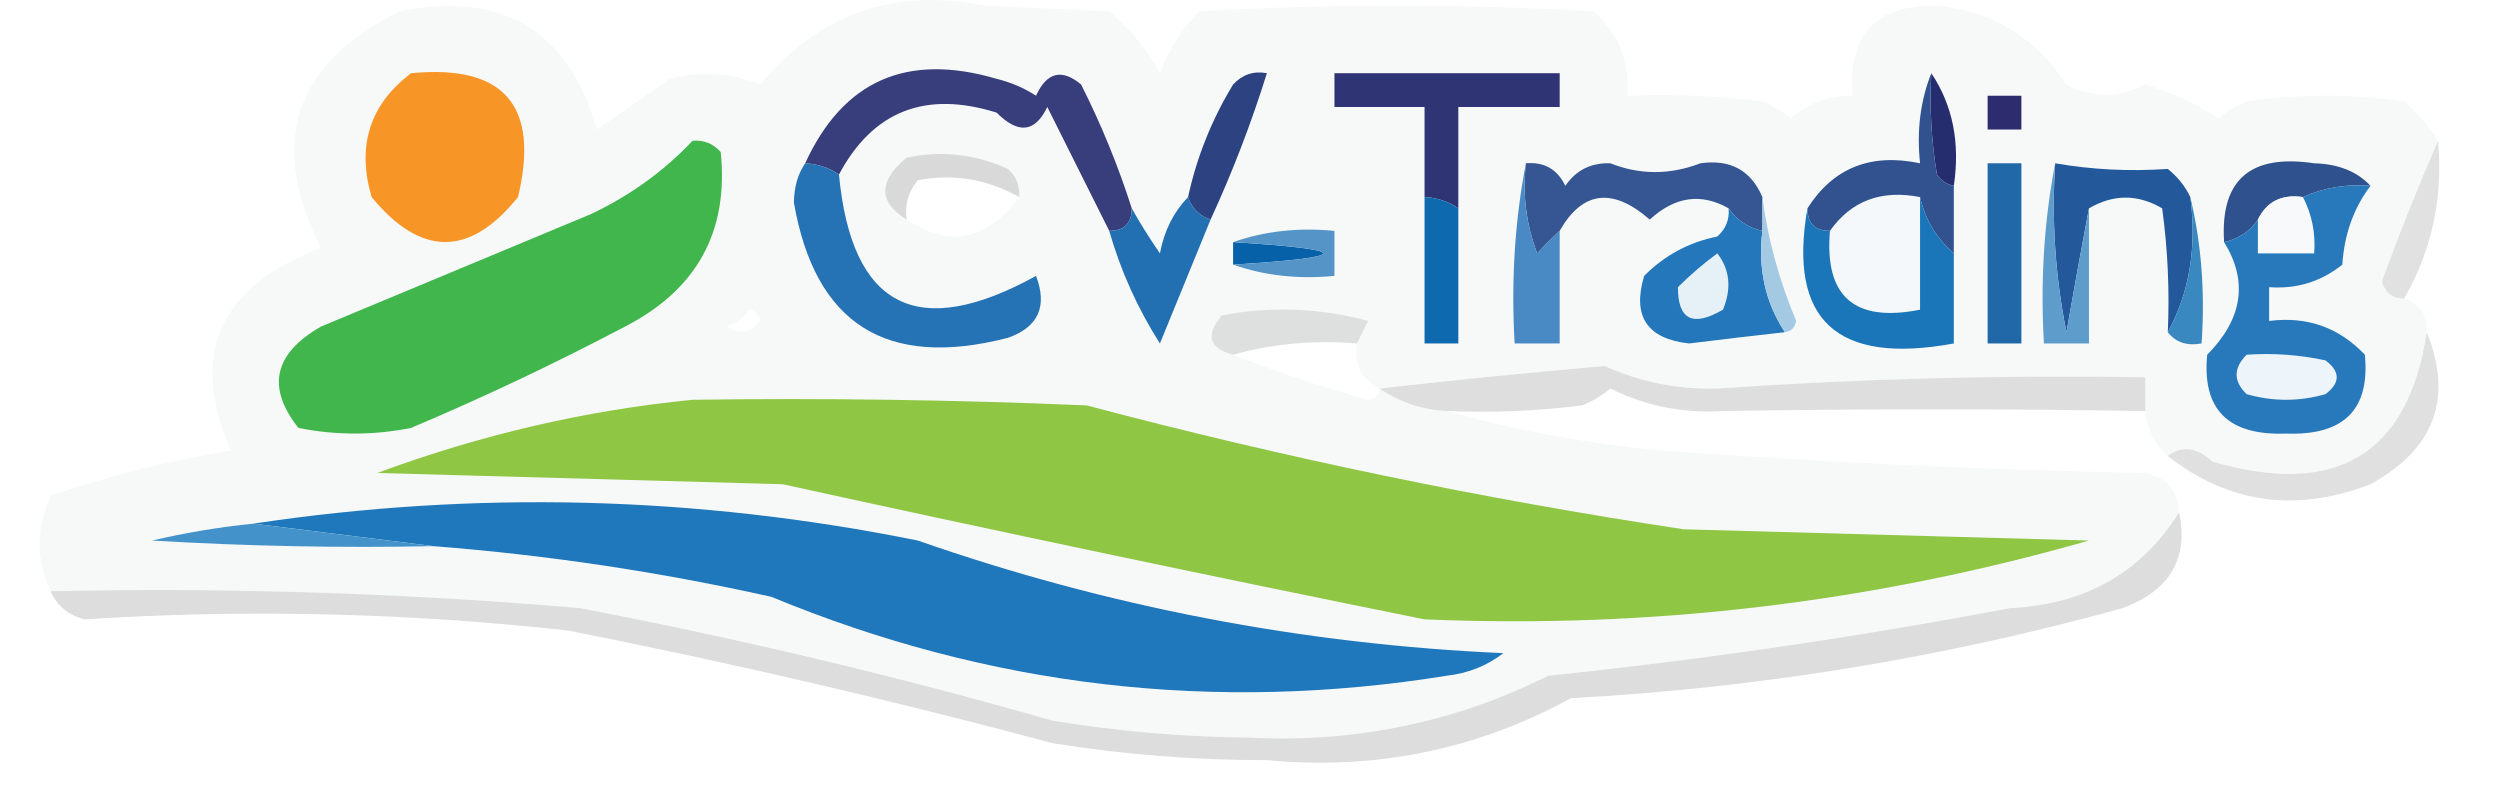 <?xml version="1.0" encoding="UTF-8"?>
<!DOCTYPE svg PUBLIC "-//W3C//DTD SVG 1.1//EN" "http://www.w3.org/Graphics/SVG/1.1/DTD/svg11.dtd">
<svg xmlns="http://www.w3.org/2000/svg" version="1.1" width="222px" height="72px" style="shape-rendering:geometricPrecision; text-rendering:geometricPrecision; image-rendering:optimizeQuality; fill-rule:evenodd; clip-rule:evenodd" xmlns:xlink="http://www.w3.org/1999/xlink">
<g><path style="opacity:0.95" fill="#f7f9f9" d="M 216.5,12.5 C 214.775,16.447 213.108,20.613 211.5,25C 211.836,26.03 212.503,26.53 213.5,26.5C 214.906,26.973 215.573,27.973 215.5,29.5C 213.835,40.354 207.502,44.188 196.5,41C 195.054,39.702 193.721,39.535 192.5,40.5C 191.326,39.486 190.66,38.153 190.5,36.5C 190.5,35.5 190.5,34.5 190.5,33.5C 177.818,33.292 165.151,33.626 152.5,34.5C 148.995,34.599 145.662,33.932 142.5,32.5C 135.682,33.095 129.015,33.761 122.5,34.5C 124.297,35.73 126.297,36.396 128.5,36.5C 134.597,38.217 140.93,39.384 147.5,40C 161.814,41.044 176.148,41.711 190.5,42C 192.426,42.422 193.426,43.589 193.5,45.5C 190.153,50.851 185.153,53.684 178.5,54C 164.912,56.573 151.246,58.573 137.5,60C 129.202,64.135 120.369,65.969 111,65.5C 105.127,65.443 99.293,64.943 93.5,64C 79.653,60.038 65.653,56.705 51.5,54C 35.866,52.659 20.2,52.159 4.5,52.5C 3.183,49.77 3.183,46.937 4.5,44C 9.711,42.241 15.044,40.908 20.5,40C 16.764,31.451 19.431,25.451 28.5,22C 23.752,12.662 26.086,5.662 35.5,1C 44.658,-0.814 50.492,2.686 53,11.5C 55.167,10 57.333,8.5 59.5,7C 62.23,6.272 64.897,6.438 67.5,7.5C 72.733,1.223 79.4,-1.111 87.5,0.5C 91.167,0.667 94.833,0.833 98.5,1C 100.359,2.558 101.859,4.391 103,6.5C 103.792,4.413 104.959,2.579 106.5,1C 118.167,0.333 129.833,0.333 141.5,1C 143.747,2.995 144.747,5.495 144.5,8.5C 148.514,8.334 152.514,8.501 156.5,9C 157.416,9.374 158.25,9.874 159,10.5C 160.584,9.139 162.418,8.472 164.5,8.5C 164.083,3.084 166.583,0.417 172,0.5C 176.925,0.989 180.759,3.322 183.5,7.5C 185.828,8.724 188.161,8.724 190.5,7.5C 192.811,8.214 194.978,9.214 197,10.5C 197.75,9.874 198.584,9.374 199.5,9C 204.167,8.333 208.833,8.333 213.5,9C 214.71,10.039 215.71,11.206 216.5,12.5 Z M 90.5,17.5 C 87.646,21.355 84.313,22.022 80.5,19.5C 80.33,18.178 80.663,17.011 81.5,16C 84.681,15.403 87.681,15.903 90.5,17.5 Z M 66.5,27.5 C 67.043,27.56 67.376,27.893 67.5,28.5C 66.635,29.583 65.635,29.749 64.5,29C 65.416,28.722 66.082,28.222 66.5,27.5 Z M 120.5,30.5 C 120.229,32.38 120.896,33.713 122.5,34.5C 122.44,35.043 122.107,35.376 121.5,35.5C 117.329,34.332 113.329,32.998 109.5,31.5C 112.962,30.518 116.629,30.185 120.5,30.5 Z"/></g>
<g><path style="opacity:1" fill="#2f3474" d="M 129.5,18.5 C 128.609,17.89 127.609,17.557 126.5,17.5C 126.5,14.833 126.5,12.167 126.5,9.5C 123.833,9.5 121.167,9.5 118.5,9.5C 118.5,8.5 118.5,7.5 118.5,6.5C 125.167,6.5 131.833,6.5 138.5,6.5C 138.5,7.5 138.5,8.5 138.5,9.5C 135.5,9.5 132.5,9.5 129.5,9.5C 129.5,12.5 129.5,15.5 129.5,18.5 Z"/></g>
<g><path style="opacity:1" fill="#f79527" d="M 36.5,6.5 C 44.775,5.706 47.942,9.373 46,17.5C 41.715,22.821 37.381,22.821 33,17.5C 31.662,12.96 32.829,9.293 36.5,6.5 Z"/></g>
<g><path style="opacity:1" fill="#262d6f" d="M 171.5,6.5 C 173.402,9.337 174.069,12.671 173.5,16.5C 172.883,16.389 172.383,16.056 172,15.5C 171.502,12.518 171.335,9.518 171.5,6.5 Z"/></g>
<g><path style="opacity:1" fill="#383e7c" d="M 100.5,18.5 C 100.5,19.833 99.833,20.5 98.5,20.5C 96.697,16.894 94.864,13.227 93,9.5C 91.919,11.767 90.419,11.934 88.5,10C 82.177,8.025 77.51,9.858 74.5,15.5C 73.609,14.89 72.609,14.557 71.5,14.5C 74.867,7.155 80.534,4.655 88.5,7C 89.766,7.309 90.933,7.809 92,8.5C 92.953,6.408 94.286,6.074 96,7.5C 97.799,11.07 99.299,14.737 100.5,18.5 Z"/></g>
<g><path style="opacity:1" fill="#2c2c6e" d="M 176.5,8.5 C 177.5,8.5 178.5,8.5 179.5,8.5C 179.5,9.5 179.5,10.5 179.5,11.5C 178.5,11.5 177.5,11.5 176.5,11.5C 176.5,10.5 176.5,9.5 176.5,8.5 Z"/></g>
<g><path style="opacity:0.72" fill="#cdcdcd" d="M 90.5,17.5 C 87.681,15.903 84.681,15.403 81.5,16C 80.663,17.011 80.33,18.178 80.5,19.5C 77.983,17.923 77.983,16.09 80.5,14C 83.594,13.348 86.594,13.681 89.5,15C 90.252,15.671 90.586,16.504 90.5,17.5 Z"/></g>
<g><path style="opacity:0.618" fill="#cfcfcf" d="M 216.5,12.5 C 216.959,17.52 215.959,22.187 213.5,26.5C 212.503,26.53 211.836,26.03 211.5,25C 213.108,20.613 214.775,16.447 216.5,12.5 Z"/></g>
<g><path style="opacity:1" fill="#40b64d" d="M 61.5,12.5 C 62.496,12.414 63.329,12.748 64,13.5C 64.725,20.546 61.892,25.713 55.5,29C 49.288,32.273 42.954,35.273 36.5,38C 33.167,38.667 29.833,38.667 26.5,38C 23.646,34.4 24.313,31.4 28.5,29C 36.5,25.667 44.5,22.333 52.5,19C 55.961,17.357 58.961,15.191 61.5,12.5 Z"/></g>
<g><path style="opacity:1" fill="#355692" d="M 135.5,14.5 C 137.124,14.36 138.29,15.027 139,16.5C 139.956,15.106 141.289,14.439 143,14.5C 145.626,15.539 148.293,15.539 151,14.5C 153.655,14.124 155.488,15.124 156.5,17.5C 156.5,18.5 156.5,19.5 156.5,20.5C 155.222,20.218 154.222,19.551 153.5,18.5C 151.062,17.114 148.729,17.447 146.5,19.5C 143.189,16.619 140.523,16.952 138.5,20.5C 137.849,21.091 137.182,21.757 136.5,22.5C 135.52,19.913 135.187,17.247 135.5,14.5 Z"/></g>
<g><path style="opacity:1" fill="#2f528e" d="M 210.5,16.5 C 208.379,16.325 206.379,16.659 204.5,17.5C 202.62,17.229 201.287,17.896 200.5,19.5C 199.778,20.551 198.778,21.218 197.5,21.5C 197.14,15.983 199.807,13.65 205.5,14.5C 207.64,14.556 209.306,15.223 210.5,16.5 Z"/></g>
<g><path style="opacity:1" fill="#2d4281" d="M 107.5,19.5 C 106.5,19.167 105.833,18.5 105.5,17.5C 106.267,13.963 107.6,10.629 109.5,7.5C 110.325,6.614 111.325,6.281 112.5,6.5C 111.115,10.938 109.448,15.271 107.5,19.5 Z"/></g>
<g><path style="opacity:1" fill="#f4f8fb" d="M 170.5,17.5 C 170.5,20.833 170.5,24.167 170.5,27.5C 164.666,28.663 162,26.329 162.5,20.5C 164.391,17.828 167.058,16.828 170.5,17.5 Z"/></g>
<g><path style="opacity:1" fill="#32528f" d="M 171.5,6.5 C 171.335,9.518 171.502,12.518 172,15.5C 172.383,16.056 172.883,16.389 173.5,16.5C 173.5,18.5 173.5,20.5 173.5,22.5C 171.972,21.198 170.972,19.531 170.5,17.5C 167.058,16.828 164.391,17.828 162.5,20.5C 161.167,20.5 160.5,19.833 160.5,18.5C 162.782,14.909 166.116,13.575 170.5,14.5C 170.194,11.615 170.527,8.948 171.5,6.5 Z"/></g>
<g><path style="opacity:1" fill="#f7f9fb" d="M 204.5,17.5 C 205.301,19.042 205.634,20.709 205.5,22.5C 203.833,22.5 202.167,22.5 200.5,22.5C 200.5,21.5 200.5,20.5 200.5,19.5C 201.287,17.896 202.62,17.229 204.5,17.5 Z"/></g>
<g><path style="opacity:1" fill="#23599b" d="M 182.5,14.5 C 185.758,15.068 189.091,15.235 192.5,15C 193.381,15.708 194.047,16.542 194.5,17.5C 195.089,21.971 194.423,25.971 192.5,29.5C 192.665,25.818 192.499,22.152 192,18.5C 189.837,17.232 187.67,17.232 185.5,18.5C 184.834,22.021 184.167,25.688 183.5,29.5C 182.506,24.544 182.173,19.544 182.5,14.5 Z"/></g>
<g><path style="opacity:1" fill="#0761a9" d="M 109.5,21.5 C 120.167,22.167 120.167,22.833 109.5,23.5C 109.5,22.833 109.5,22.167 109.5,21.5 Z"/></g>
<g><path style="opacity:1" fill="#2168a9" d="M 176.5,14.5 C 177.5,14.5 178.5,14.5 179.5,14.5C 179.5,19.833 179.5,25.167 179.5,30.5C 178.5,30.5 177.5,30.5 176.5,30.5C 176.5,25.167 176.5,19.833 176.5,14.5 Z"/></g>
<g><path style="opacity:1" fill="#5594c6" d="M 109.5,21.5 C 112.287,20.523 115.287,20.19 118.5,20.5C 118.5,21.833 118.5,23.167 118.5,24.5C 115.287,24.81 112.287,24.477 109.5,23.5C 120.167,22.833 120.167,22.167 109.5,21.5 Z"/></g>
<g><path style="opacity:1" fill="#2572b4" d="M 71.5,14.5 C 72.609,14.557 73.609,14.89 74.5,15.5C 75.622,27.312 81.456,30.312 92,24.5C 93.033,27.218 92.2,29.051 89.5,30C 78.709,32.782 72.376,28.782 70.5,18C 70.514,16.615 70.848,15.449 71.5,14.5 Z"/></g>
<g><path style="opacity:1" fill="#2270b2" d="M 105.5,17.5 C 105.833,18.5 106.5,19.167 107.5,19.5C 106.013,23.145 104.513,26.812 103,30.5C 101.017,27.386 99.517,24.053 98.5,20.5C 99.833,20.5 100.5,19.833 100.5,18.5C 101.232,19.808 102.066,21.142 103,22.5C 103.374,20.509 104.207,18.842 105.5,17.5 Z"/></g>
<g><path style="opacity:1" fill="#0e69af" d="M 126.5,17.5 C 127.609,17.557 128.609,17.89 129.5,18.5C 129.5,22.5 129.5,26.5 129.5,30.5C 128.5,30.5 127.5,30.5 126.5,30.5C 126.5,26.167 126.5,21.833 126.5,17.5 Z"/></g>
<g><path style="opacity:1" fill="#4989c4" d="M 135.5,14.5 C 135.187,17.247 135.52,19.913 136.5,22.5C 137.182,21.757 137.849,21.091 138.5,20.5C 138.5,23.833 138.5,27.167 138.5,30.5C 137.167,30.5 135.833,30.5 134.5,30.5C 134.179,24.974 134.512,19.64 135.5,14.5 Z"/></g>
<g><path style="opacity:1" fill="#2377ba" d="M 153.5,18.5 C 154.222,19.551 155.222,20.218 156.5,20.5C 156.091,23.855 156.758,26.855 158.5,29.5C 155.784,29.799 152.95,30.132 150,30.5C 146.261,30.095 144.927,28.095 146,24.5C 147.8,22.683 149.966,21.516 152.5,21C 153.252,20.329 153.586,19.496 153.5,18.5 Z"/></g>
<g><path style="opacity:1" fill="#e6f0f7" d="M 152.5,22.5 C 153.613,23.946 153.78,25.613 153,27.5C 150.323,29.066 148.99,28.399 149,25.5C 150.145,24.364 151.312,23.364 152.5,22.5 Z"/></g>
<g><path style="opacity:1" fill="#a4c9e3" d="M 156.5,17.5 C 156.984,21.224 157.984,24.89 159.5,28.5C 159.376,29.107 159.043,29.44 158.5,29.5C 156.758,26.855 156.091,23.855 156.5,20.5C 156.5,19.5 156.5,18.5 156.5,17.5 Z"/></g>
<g><path style="opacity:1" fill="#1b76b9" d="M 170.5,17.5 C 170.972,19.531 171.972,21.198 173.5,22.5C 173.5,25.167 173.5,27.833 173.5,30.5C 163.095,32.42 158.762,28.42 160.5,18.5C 160.5,19.833 161.167,20.5 162.5,20.5C 162,26.329 164.666,28.663 170.5,27.5C 170.5,24.167 170.5,20.833 170.5,17.5 Z"/></g>
<g><path style="opacity:1" fill="#5d9ccb" d="M 182.5,14.5 C 182.173,19.544 182.506,24.544 183.5,29.5C 184.167,25.688 184.834,22.021 185.5,18.5C 185.5,22.5 185.5,26.5 185.5,30.5C 184.167,30.5 182.833,30.5 181.5,30.5C 181.179,24.974 181.512,19.64 182.5,14.5 Z"/></g>
<g><path style="opacity:1" fill="#3988c0" d="M 194.5,17.5 C 195.485,21.634 195.818,25.968 195.5,30.5C 194.209,30.737 193.209,30.404 192.5,29.5C 194.423,25.971 195.089,21.971 194.5,17.5 Z"/></g>
<g><path style="opacity:0.671" fill="#d2d2d2" d="M 120.5,30.5 C 116.629,30.185 112.962,30.518 109.5,31.5C 107.348,30.923 107.015,29.756 108.5,28C 112.871,27.172 117.205,27.339 121.5,28.5C 121.137,29.183 120.804,29.85 120.5,30.5 Z"/></g>
<g><path style="opacity:1" fill="#2879bb" d="M 210.5,16.5 C 209.001,18.49 208.168,20.823 208,23.5C 206.103,25.016 203.936,25.683 201.5,25.5C 201.5,26.5 201.5,27.5 201.5,28.5C 204.862,28.07 207.695,29.07 210,31.5C 210.473,36.362 208.14,38.695 203,38.5C 197.86,38.695 195.527,36.362 196,31.5C 199.15,28.316 199.65,24.983 197.5,21.5C 198.778,21.218 199.778,20.551 200.5,19.5C 200.5,20.5 200.5,21.5 200.5,22.5C 202.167,22.5 203.833,22.5 205.5,22.5C 205.634,20.709 205.301,19.042 204.5,17.5C 206.379,16.659 208.379,16.325 210.5,16.5 Z"/></g>
<g><path style="opacity:1" fill="#edf5fa" d="M 199.5,31.5 C 201.857,31.337 204.19,31.503 206.5,32C 207.833,33 207.833,34 206.5,35C 204.167,35.667 201.833,35.667 199.5,35C 198.316,33.855 198.316,32.688 199.5,31.5 Z"/></g>
<g><path style="opacity:0.652" fill="#cfcfcf" d="M 215.5,29.5 C 217.852,35.373 216.186,39.873 210.5,43C 203.879,45.546 197.879,44.713 192.5,40.5C 193.721,39.535 195.054,39.702 196.5,41C 207.502,44.188 213.835,40.354 215.5,29.5 Z"/></g>
<g><path style="opacity:0.684" fill="#d0d0d0" d="M 190.5,36.5 C 178.159,36.296 165.659,36.296 153,36.5C 149.431,36.714 146.098,36.047 143,34.5C 142.25,35.126 141.416,35.626 140.5,36C 136.514,36.499 132.514,36.666 128.5,36.5C 126.297,36.396 124.297,35.73 122.5,34.5C 129.015,33.761 135.682,33.095 142.5,32.5C 145.662,33.932 148.995,34.599 152.5,34.5C 165.151,33.626 177.818,33.292 190.5,33.5C 190.5,34.5 190.5,35.5 190.5,36.5 Z"/></g>
<g><path style="opacity:1" fill="#8fc745" d="M 61.5,35.5 C 73.171,35.334 84.838,35.5 96.5,36C 113.949,40.631 131.615,44.298 149.5,47C 161.5,47.333 173.5,47.667 185.5,48C 166.207,53.518 146.541,55.851 126.5,55C 107.471,51.159 88.471,47.159 69.5,43C 57.5,42.667 45.5,42.333 33.5,42C 42.683,38.601 52.016,36.434 61.5,35.5 Z"/></g>
<g><path style="opacity:1" fill="#1f77bc" d="M 38.5,48.5 C 33.167,47.833 27.833,47.167 22.5,46.5C 42.203,43.534 61.869,44.034 81.5,48C 98.338,53.876 115.672,57.209 133.5,58C 132.051,59.117 130.384,59.784 128.5,60C 107.844,63.335 87.844,61.002 68.5,53C 58.598,50.786 48.598,49.286 38.5,48.5 Z"/></g>
<g><path style="opacity:0.695" fill="#cdcdcd" d="M 193.5,45.5 C 194.364,49.586 192.697,52.419 188.5,54C 172.455,58.435 156.122,61.102 139.5,62C 131.123,66.576 122.123,68.409 112.5,67.5C 106.12,67.511 99.787,67.011 93.5,66C 79.277,62.194 64.944,58.861 50.5,56C 36.173,54.41 21.84,54.077 7.5,55C 6.058,54.623 5.058,53.79 4.5,52.5C 20.2,52.159 35.866,52.659 51.5,54C 65.653,56.705 79.653,60.038 93.5,64C 99.293,64.943 105.127,65.443 111,65.5C 120.369,65.969 129.202,64.135 137.5,60C 151.246,58.573 164.912,56.573 178.5,54C 185.153,53.684 190.153,50.851 193.5,45.5 Z"/></g>
<g><path style="opacity:1" fill="#4392c9" d="M 22.5,46.5 C 27.833,47.167 33.167,47.833 38.5,48.5C 30.16,48.666 21.827,48.5 13.5,48C 16.478,47.304 19.478,46.804 22.5,46.5 Z"/></g>
</svg>
